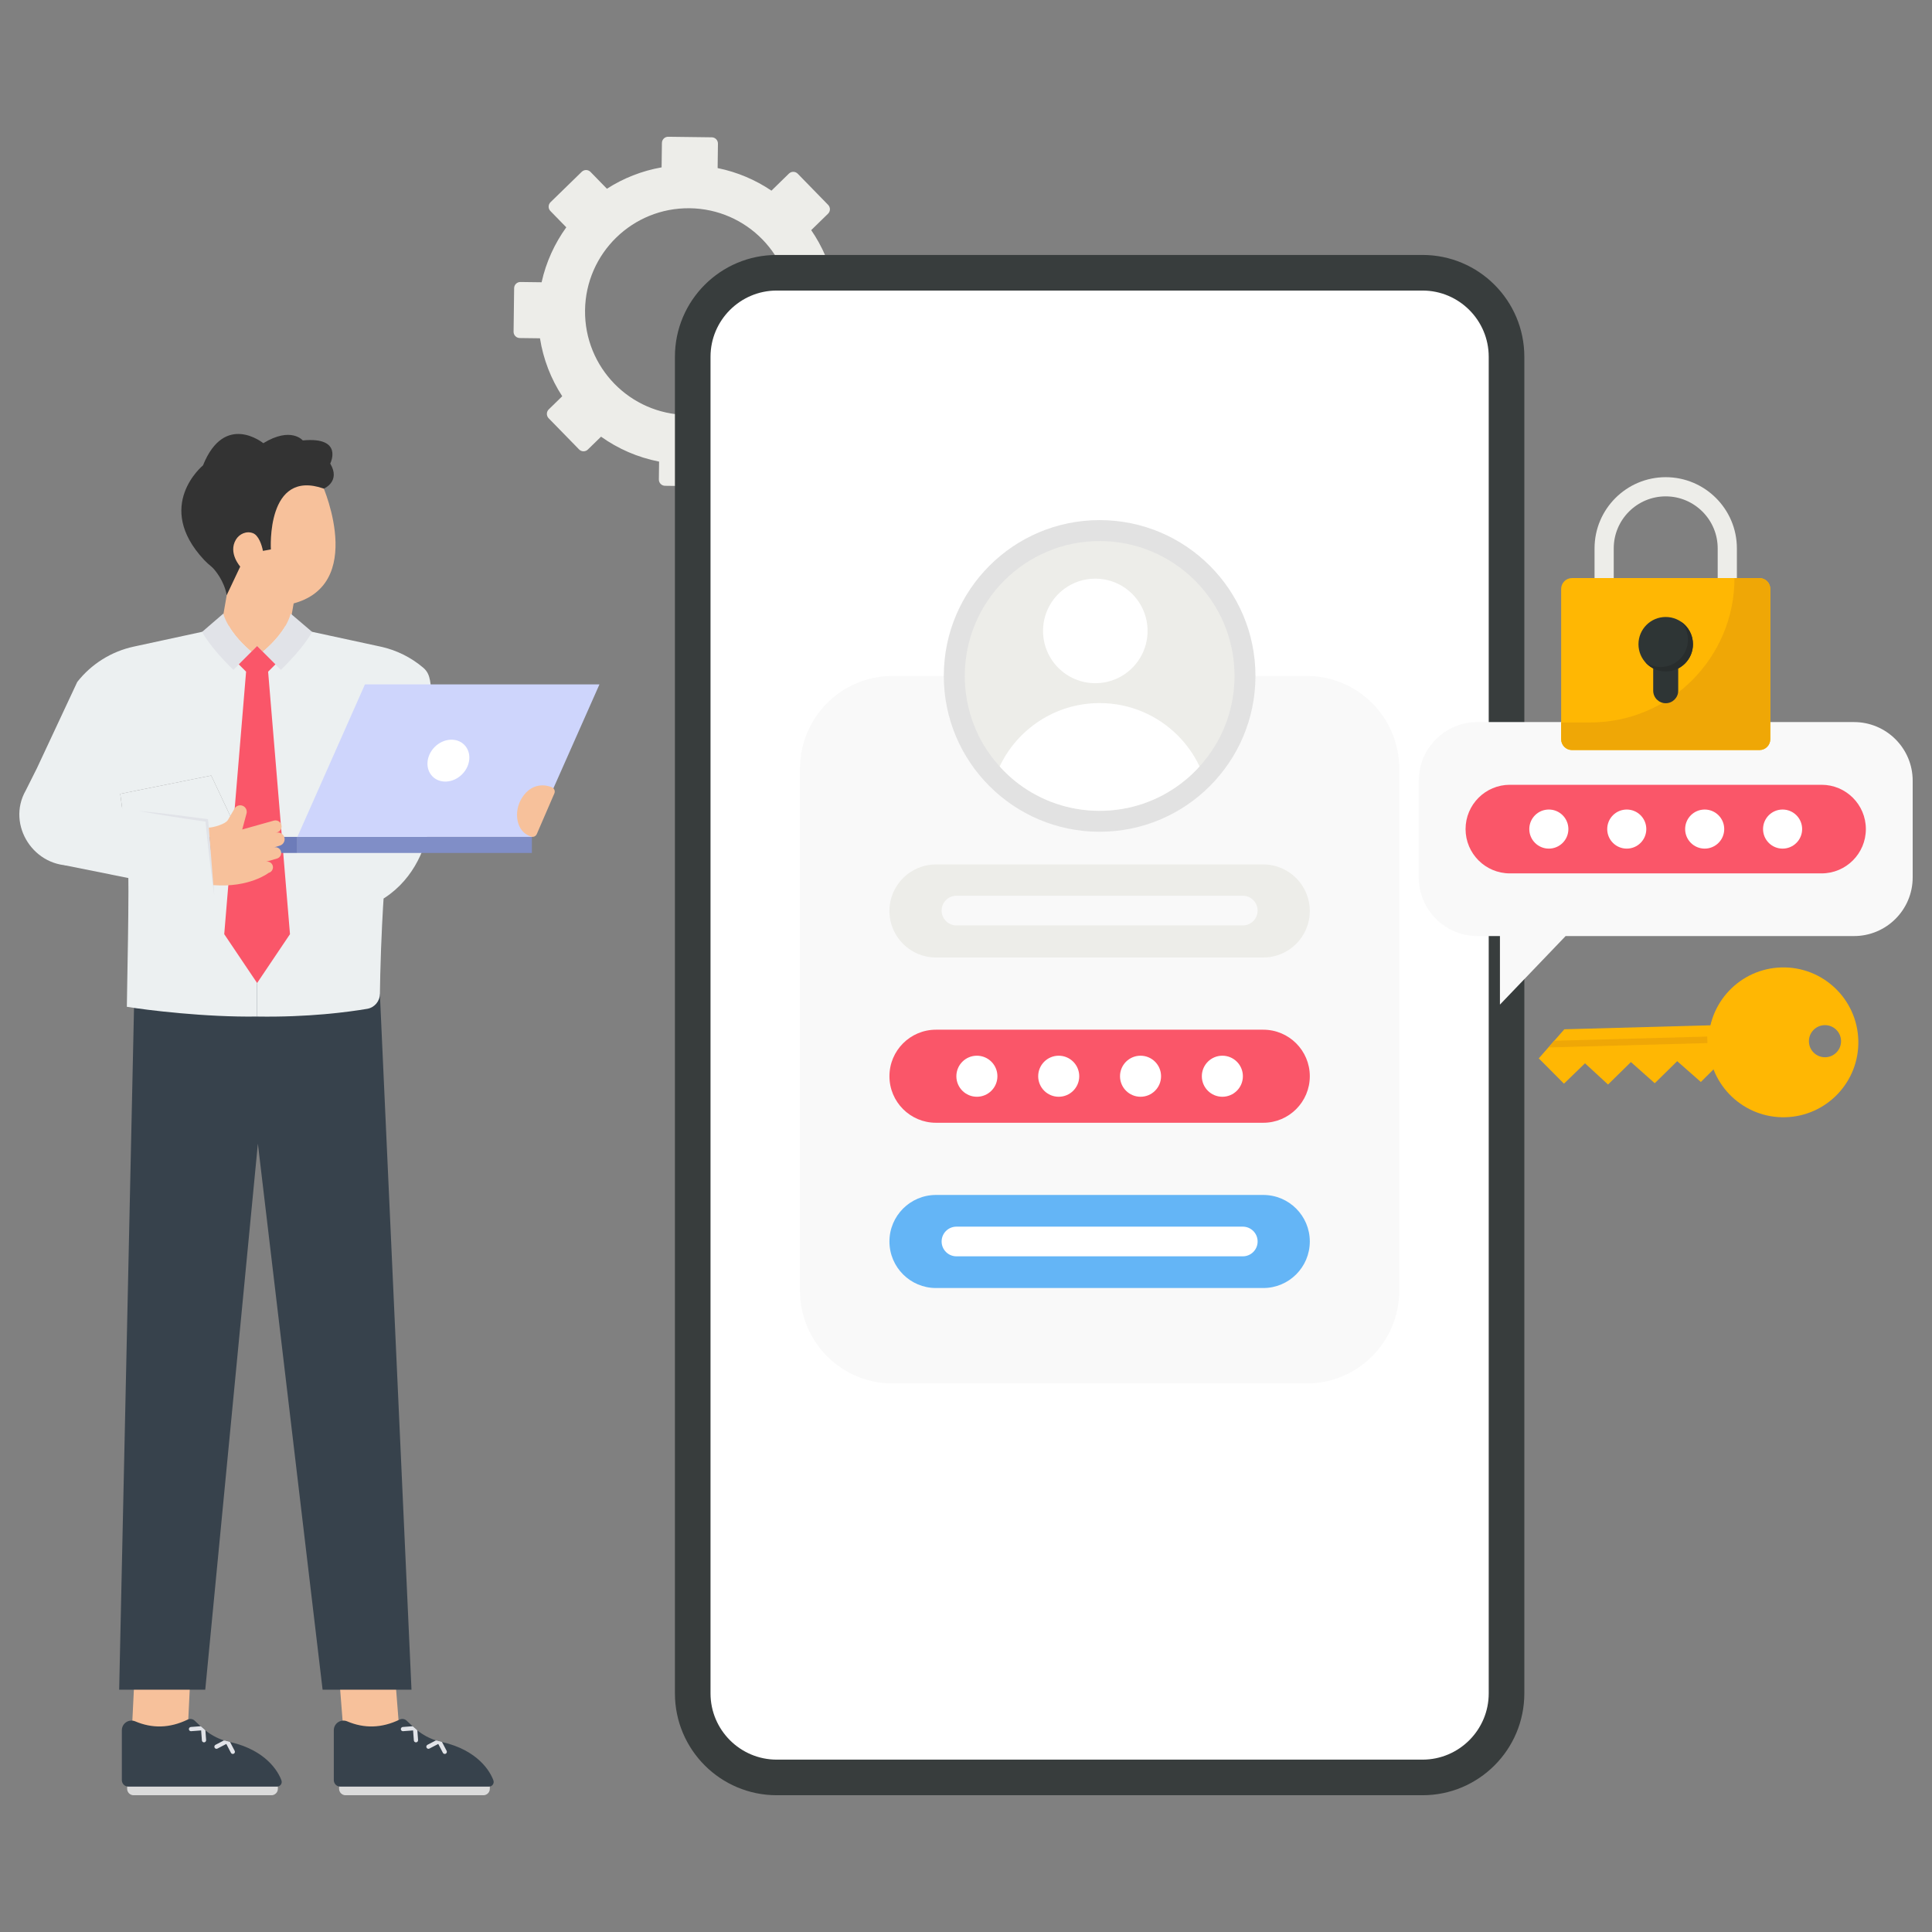 <svg id="SvgjsSvg1001" width="550" height="550" xmlns="http://www.w3.org/2000/svg" version="1.1" xmlns:xlink="http://www.w3.org/1999/xlink" xmlns:svgjs="http://svgjs.com/svgjs"><rect width="100%" height="100%" fill="#808080" stroke="none"/><defs id="SvgjsDefs1002"></defs><g id="SvgjsG1008"><svg xmlns="http://www.w3.org/2000/svg" enable-background="new 0 0 2500 2500" viewBox="0 0 2500 2500" width="550" height="550"><path fill="#edede9" d="M1109.03,368.91l-29.28-0.37c-5.24-25.81-15.63-49.76-30.05-70.75l21.79-21.25c3.18-3.1,3.24-8.22,0.14-11.4
			l-39.37-40.37c-3.1-3.18-8.22-3.24-11.4-0.14l-22.61,22.08c-20.71-13.99-44.26-24.07-69.64-29.22l0.4-31.61
			c0.06-4.49-3.51-8.14-7.96-8.2l-56.37-0.71c-4.45-0.06-8.11,3.51-8.16,7.99l-0.4,31.6c-25.66,4.53-49.6,14.08-70.76,27.68
			l-21.22-21.76c-3.13-3.21-8.22-3.27-11.4-0.14l-40.37,39.33c-3.18,3.13-3.24,8.22-0.14,11.4l20.55,21.07
			c-15.11,20.96-26.17,45.01-31.94,71.12l-27.39-0.35c-4.45-0.06-8.11,3.54-8.16,7.99l-0.71,56.37c-0.06,4.45,3.51,8.11,7.96,8.16
			l26.18,0.33c4.31,27.28,14.31,52.74,28.81,74.99l-17.45,17.02c-3.18,3.13-3.24,8.22-0.14,11.44l39.37,40.34
			c3.1,3.21,8.23,3.28,11.4,0.14l17.05-16.62c22.03,15.7,47.5,26.88,75.1,32.25l-0.29,23.14c-0.06,4.45,3.51,8.11,7.96,8.16
			l56.37,0.71c4.45,0.06,8.11-3.51,8.16-7.96l0.3-23.68c27.46-5.09,52.9-15.96,75.02-31.34l17.05,17.49
			c3.1,3.18,8.22,3.24,11.4,0.14l40.37-39.37c3.18-3.1,3.24-8.19,0.14-11.4l-18.18-18.65c14.55-21.78,24.81-46.68,29.54-73.55
			l27.42,0.35c4.45,0.06,8.11-3.51,8.16-7.96l0.71-56.37C1117.04,372.62,1113.48,368.97,1109.03,368.91z M889.1,536.92
			c-73.87-0.93-132.99-61.56-132.06-135.43c0.93-73.84,61.56-132.96,135.43-132.03c73.87,0.93,132.99,61.56,132.06,135.4
			C1023.6,478.73,962.97,537.85,889.1,536.92z" class="coloredede9 svgShape"></path><path fill="#383d3d" d="M1840.71,2323.03h-835.59c-72.77,0-131.77-58.99-131.77-131.77V461.67
								c0-72.77,58.99-131.77,131.77-131.77h835.59c72.77,0,131.77,58.99,131.77,131.77v1729.59
								C1972.47,2264.03,1913.48,2323.03,1840.71,2323.03z" class="color383d3d svgShape"></path><path fill="#ffffff" d="M1005.11,2276.96c-47.26,0-85.7-38.45-85.7-85.7V461.67c0-47.26,38.45-85.7,85.7-85.7h835.59
								c47.26,0,85.7,38.45,85.7,85.7v1729.59c0,47.26-38.45,85.7-85.7,85.7H1005.11z" class="colorfff svgShape"></path><path fill="#f9f9f9" d="M1690.67,1790.22h-535.52c-66.25,0-119.95-53.7-119.95-119.95V994.6c0-66.25,53.7-119.95,119.95-119.95
					h535.52c66.25,0,119.95,53.7,119.95,119.95v675.66C1810.62,1736.51,1756.92,1790.22,1690.67,1790.22z" class="colorf9f9f9 svgShape"></path><path fill="#edede9" d="M1634.67,1239.01h-423.53c-33.25,0-60.21-26.96-60.21-60.21l0,0c0-33.25,26.96-60.21,60.21-60.21h423.53
					c33.25,0,60.21,26.96,60.21,60.21l0,0C1694.88,1212.05,1667.92,1239.01,1634.67,1239.01z" class="coloredede9 svgShape"></path><path fill="#64b5f6" d="M1634.67,1666.69h-423.53c-33.25,0-60.21-26.96-60.21-60.21l0,0c0-33.25,26.96-60.21,60.21-60.21h423.53
					c33.25,0,60.21,26.96,60.21,60.21l0,0C1694.88,1639.73,1667.92,1666.69,1634.67,1666.69z" class="color64b5f6 svgShape"></path><path fill="#fa5669" d="M1634.67,1452.85h-423.53c-33.25,0-60.21-26.96-60.21-60.21l0,0c0-33.25,26.96-60.21,60.21-60.21h423.53
						c33.25,0,60.21,26.96,60.21,60.21l0,0C1694.88,1425.89,1667.92,1452.85,1634.67,1452.85z" class="colorfa5669 svgShape"></path><circle cx="1264.09" cy="1392.64" r="26.56" fill="#ffffff" class="colorfff svgShape"></circle><circle cx="1369.97" cy="1392.64" r="26.56" fill="#ffffff" class="colorfff svgShape"></circle><circle cx="1475.85" cy="1392.64" r="26.56" fill="#ffffff" class="colorfff svgShape"></circle><circle cx="1581.73" cy="1392.64" r="26.56" fill="#ffffff" class="colorfff svgShape"></circle><circle cx="1422.91" cy="874.65" r="201.64" fill="#e2e2e2" class="colore2e2e2 svgShape"></circle><path fill="#edede9" d="M1597.47,874.66c0,27.68-6.42,53.85-17.84,77.02c-7.31,14.63-16.54,28.09-27.4,40.05
								c-2.73,3.14-5.67,6.15-8.68,9.02c-4.99,4.78-10.32,9.29-15.92,13.53c-29.18,21.94-65.47,34.92-104.76,34.92
								s-75.58-12.98-104.76-34.92c-5.6-4.23-10.87-8.68-15.85-13.53c-3.01-2.87-5.95-5.88-8.68-9.02
								c-10.93-11.96-20.16-25.42-27.4-40.05c-11.34-23.17-17.77-49.34-17.77-77.02c0-96.36,78.11-174.54,174.47-174.54
								C1519.29,700.13,1597.47,778.31,1597.47,874.66z" class="coloredede9 svgShape"></path><path fill="#ffffff" d="M1552.23,991.73c-2.73,3.14-5.67,6.15-8.68,9.02c-4.99,4.78-10.32,9.29-15.92,13.53
							c-29.18,21.94-65.47,34.92-104.76,34.92s-75.58-12.98-104.76-34.92c-5.6-4.23-10.87-8.68-15.85-13.53
							c-3.01-2.87-5.95-5.88-8.68-9.02c22.96-48.45,72.23-81.94,129.36-81.94c39.5,0,75.17,15.99,101.07,41.89
							C1535.56,963.23,1545.13,976.76,1552.23,991.73z" class="colorfff svgShape"></path><circle cx="1417.32" cy="816.42" r="67.63" fill="#ffffff" class="colorfff svgShape"></circle><path fill="#f9f9f9" d="M1608.16,1197.49h-370.51c-10.61,0-19.2-8.6-19.2-19.2l0,0c0-10.61,8.6-19.2,19.2-19.2h370.51
					c10.61,0,19.2,8.6,19.2,19.2l0,0C1627.37,1188.89,1618.77,1197.49,1608.16,1197.49z" class="colorf9f9f9 svgShape"></path><path fill="#ffffff" d="M1608.16,1625.68h-370.51c-10.61,0-19.2-8.6-19.2-19.2l0,0c0-10.61,8.6-19.2,19.2-19.2h370.51
					c10.61,0,19.2,8.6,19.2,19.2l0,0C1627.37,1617.09,1618.77,1625.68,1608.16,1625.68z" class="colorfff svgShape"></path><g fill="#000000" class="color000 svgShape"><path fill="#f9f9f9" d="M2475,1010.24v125.14c0,41.91-34.04,75.88-75.95,75.88H2025.9l-84.99,88.7v-88.7h-29.09
						c-41.97,0-75.94-33.97-75.94-75.88v-125.14c0-41.91,33.97-75.88,75.94-75.88h487.23C2440.96,934.36,2475,968.33,2475,1010.24z" class="colorf9f9f9 svgShape"></path><path fill="#fa5669" d="M2357.09,1130.16h-403.32c-31.66,0-57.33-25.67-57.33-57.33l0,0c0-31.66,25.67-57.33,57.33-57.33h403.32
							c31.66,0,57.33,25.67,57.33,57.33l0,0C2414.42,1104.49,2388.75,1130.16,2357.09,1130.16z" class="colorfa5669 svgShape"></path><circle cx="2004.19" cy="1072.82" r="25.29" fill="#ffffff" class="colorfff svgShape"></circle><circle cx="2105.02" cy="1072.82" r="25.29" fill="#ffffff" class="colorfff svgShape"></circle><circle cx="2205.85" cy="1072.82" r="25.29" fill="#ffffff" class="colorfff svgShape"></circle><circle cx="2306.67" cy="1072.82" r="25.29" fill="#ffffff" class="colorfff svgShape"></circle><path fill="#ffb703" d="M2210.81,1351.46c1.47,53.52,46.08,95.71,99.6,94.24s95.71-46.03,94.24-99.55s-46.03-95.75-99.55-94.29
						C2251.57,1253.33,2209.34,1297.95,2210.81,1351.46z M2382.3,1346.76c0.31,11.45-8.73,21.01-20.19,21.32
						c-11.5,0.32-21.05-8.73-21.37-20.18c-0.32-11.5,8.73-21.06,20.23-21.37C2372.43,1326.22,2381.99,1335.27,2382.3,1346.76z" class="colorffb703 svgShape"></path><polygon fill="#ffb703" points="2240.95 1325.95 2241.87 1359.32 2200.88 1400.07 2170.3 1373.16 2141.24 1401.7 2110.41 1374.29 2080.8 1403.36 2051 1375.92 2023.75 1402.25 1991.18 1369.51 2003.61 1355.37 2011.19 1346.75 2024.25 1331.89" class="colorffb703 svgShape"></polygon><polygon fill="#efa706" points="2209.15 1341.32 2209.38 1349.73 2003.61 1355.37 2011.19 1346.75" class="colorefa706 svgShape"></polygon><path fill="#edede9" d="M2247.52,765.48h-24.83v-55.92c0-37.09-30.17-67.26-67.26-67.26s-67.26,30.17-67.26,67.26v55.92h-24.83
						v-55.92c0-50.78,41.31-92.09,92.09-92.09s92.09,41.31,92.09,92.09V765.48z" class="coloredede9 svgShape"></path><g fill="#000000" class="color000 svgShape"><path fill="#ffb703" d="M2276.72,970.56h-242.56c-7.75,0-14.03-6.28-14.03-14.03V762.06c0-7.75,6.28-14.03,14.03-14.03h242.56
						c7.75,0,14.03,6.28,14.03,14.03v194.47C2290.74,964.28,2284.46,970.56,2276.72,970.56z" class="colorffb703 svgShape"></path><path fill="#efa706" d="M2290.73,762.05v194.48c0,7.76-6.27,14.03-13.97,14.03h-242.59c-7.75,0-14.03-6.28-14.03-14.03v-21.66
						h37.43c103.19,0,186.84-83.65,186.84-186.84l0,0h32.34C2284.46,748.02,2290.73,754.29,2290.73,762.05z" class="colorefa706 svgShape"></path><circle cx="2155.43" cy="833.63" r="35.26" fill="#2e3535" class="color2e3535 svgShape"></circle><path fill="#2e3535" d="M2155.43,909.97L2155.43,909.97c-8.94,0-16.19-7.25-16.19-16.19V853.2h32.37v40.58
							C2171.62,902.73,2164.37,909.97,2155.43,909.97z" class="color2e3535 svgShape"></path><path fill="#282d2d" d="M2190.7,833.63c0,19.5-15.78,35.28-35.28,35.28c-10.58,0-20.03-4.67-26.47-12.06
							c5.67,3.9,12.53,6.21,19.97,6.21c19.5,0,35.28-15.78,35.28-35.28c0-8.92-3.31-17.02-8.81-23.22
							C2184.67,810.87,2190.7,821.57,2190.7,833.63z" class="color282d2d svgShape"></path></g></g><g fill="#000000" class="color000 svgShape"><rect width="129.07" height="72.2" x="143.7" y="2173.48" fill="#f7c19b" transform="rotate(-87.186 208.238 2209.577)" class="colorf7c19b svgShape"></rect><path fill="#dbdbdb" d="M351.23,2323.03H172.88c-4.61,0-8.35-3.74-8.35-8.35v-8.69h195.04v8.69
						C359.57,2319.29,355.84,2323.03,351.23,2323.03z" class="colordbdbdb svgShape"></path><path fill="#37424c" d="M359.58,2311.77c-0.36,0.07-0.75,0.11-1.15,0.11H166.08c-0.53,0-1.04-0.05-1.55-0.15
						c-3.9-0.73-6.85-4.16-6.85-8.27v-64.56c0-8.95,9.13-14.95,17.39-11.45c21.87,9.28,44.42,8.97,67.77-2.31
						c2.99-1.46,6.56-0.95,8.99,1.31l7.78,7.29l0.27,0.26l1.17,1.09c1.39,1.29,2.81,2.52,4.27,3.7c0.15,0.13,0.31,0.26,0.46,0.36
						c7.16,5.72,15.29,10.13,24,12.92c0.27,0.09,0.57,0.18,0.84,0.26c1.9,0.6,3.85,1.11,5.8,1.53c0.42,0.09,0.84,0.18,1.24,0.29
						c0.04,0,0.05,0,0.07,0.02c46.57,10.64,62.34,38.24,66.45,49.63C365.48,2307.38,363.15,2311.1,359.58,2311.77z" class="color37424c svgShape"></path><path fill="#e1e3e8" d="M266.71,2251.68c0.11,1.49-1.02,2.81-2.53,2.93h-0.29c-1.39-0.05-2.53-1.13-2.64-2.53l-0.98-12.9
							l-0.38-5.18l1.17,1.09c1.39,1.29,2.81,2.52,4.27,3.7c0.15,0.13,0.31,0.26,0.46,0.36L266.71,2251.68z" class="colore1e3e8 svgShape"></path><path fill="#e1e3e8" d="M265.31 2238.79l-5.05.38-12.89.98c-.11.02-.22.02-.31.02-1.37-.05-2.52-1.13-2.62-2.53-.13-1.49 1-2.81 2.52-2.93l12.65-.97.27.26 1.17 1.09C262.43 2236.39 263.85 2237.61 265.31 2238.79zM297.72 2254.18l5.96 11.43c.69 1.33.18 2.99-1.17 3.68-.26.13-.51.22-.78.27-1.15.2-2.33-.35-2.9-1.44l-5.98-11.46-2.24-4.32c1.9.6 3.85 1.11 5.8 1.53.42.09.84.18 1.24.29L297.72 2254.18z" class="colore1e3e8 svgShape"></path><path fill="#e1e3e8" d="M297.64,2254.16l-4.79,2.5l-11.48,5.98c-0.26,0.13-0.51,0.22-0.78,0.27c-1.15,0.2-2.33-0.35-2.9-1.44
							c-0.71-1.33-0.18-2.99,1.15-3.68l10.94-5.7c0.27,0.09,0.57,0.18,0.84,0.26c1.9,0.6,3.85,1.11,5.8,1.53
							C296.82,2253.96,297.24,2254.05,297.64,2254.16z" class="colore1e3e8 svgShape"></path><rect width="72.2" height="129.07" x="442.41" y="2148.91" fill="#f7c19b" transform="rotate(-4.513 478.121 2213.542)" class="colorf7c19b svgShape"></rect><path fill="#dbdbdb" d="M625.49,2323.03H447.14c-4.61,0-8.35-3.74-8.35-8.35v-8.69h195.04v8.69
						C633.84,2319.29,630.1,2323.03,625.49,2323.03z" class="colordbdbdb svgShape"></path><path fill="#37424c" d="M633.84,2311.77c-0.36,0.07-0.75,0.11-1.15,0.11H440.35c-0.53,0-1.04-0.05-1.55-0.15
						c-3.9-0.73-6.85-4.16-6.85-8.27v-64.56c0-8.95,9.13-14.95,17.39-11.45c21.87,9.28,44.42,8.97,67.77-2.31
						c2.99-1.46,6.56-0.95,8.99,1.31l7.78,7.29l0.27,0.26l1.17,1.09c1.39,1.29,2.81,2.52,4.27,3.7c0.15,0.13,0.31,0.26,0.46,0.36
						c7.16,5.72,15.29,10.13,24,12.92c0.27,0.09,0.57,0.18,0.84,0.26c1.9,0.6,3.85,1.11,5.8,1.53c0.42,0.09,0.84,0.18,1.24,0.29
						c0.04,0,0.05,0,0.07,0.02c46.57,10.64,62.34,38.24,66.45,49.63C639.75,2307.38,637.41,2311.1,633.84,2311.77z" class="color37424c svgShape"></path><path fill="#e1e3e8" d="M540.98,2251.68c0.11,1.49-1.02,2.81-2.53,2.93h-0.29c-1.39-0.05-2.53-1.13-2.64-2.53l-0.98-12.9
							l-0.38-5.18l1.17,1.09c1.39,1.29,2.81,2.52,4.27,3.7c0.15,0.13,0.31,0.26,0.46,0.36L540.98,2251.68z" class="colore1e3e8 svgShape"></path><path fill="#e1e3e8" d="M539.57 2238.79l-5.05.38-12.89.98c-.11.02-.22.02-.31.02-1.37-.05-2.52-1.13-2.62-2.53-.13-1.49 1-2.81 2.52-2.93l12.65-.97.27.26 1.17 1.09C536.69 2236.39 538.11 2237.61 539.57 2238.79zM571.98 2254.18l5.96 11.43c.69 1.33.18 2.99-1.17 3.68-.26.13-.51.22-.78.27-1.15.2-2.33-.35-2.9-1.44l-5.98-11.46-2.24-4.32c1.9.6 3.85 1.11 5.8 1.53.42.09.84.18 1.24.29L571.98 2254.18z" class="colore1e3e8 svgShape"></path><path fill="#e1e3e8" d="M571.91,2254.16l-4.79,2.5l-11.48,5.98c-0.26,0.13-0.51,0.22-0.78,0.27c-1.15,0.2-2.33-0.35-2.9-1.44
							c-0.71-1.33-0.18-2.99,1.15-3.68l10.94-5.7c0.27,0.09,0.57,0.18,0.84,0.26c1.9,0.6,3.85,1.11,5.8,1.53
							C571.09,2253.96,571.51,2254.05,571.91,2254.16z" class="colore1e3e8 svgShape"></path><rect width="134.35" height="87.15" x="264.57" y="760.28" fill="#f7c19b" transform="rotate(-80.131 331.74 803.855)" class="colorf7c19b svgShape"></rect><path fill="#f7c19b" d="M367.52,609.38l50.11,19.45c0,0,62.68,141.99-55.8,155.38c0,0-53-6.86-68.08-55.2l-2.68-86.93
				L367.52,609.38z" class="colorf7c19b svgShape"></path><path fill="#333333" d="M293.34,770.18l17.52-37.04c0,0-15.79-17.51-5.71-34.67c4.56-7.76,14.05-11.86,22.38-8.45
				c7.08,2.9,11.25,14.93,12.7,22.81l10.29-1.86c0,0-6.45-105.01,68.54-78.69c0,0,22.15-9.11,8.27-32.45
				c0,0,17.81-34.97-35.52-29.93c0,0-15.25-18.31-51.08,3.59c0,0-50.07-40.9-78.06,28.72c0,0-63.84,52.25,1.3,122.18
				c2.93,3.15,6.17,5.99,9.5,8.71C277.99,736.79,290.35,752.08,293.34,770.18z" class="color333 svgShape"></path><polygon fill="#37424c" points="441.3 1276.21 491.58 1286.28 532.47 2186.47 417.44 2186.47 333.69 1479.85 265.6 2186.47 154.21 2186.47 173.81 1286.28 311.43 1272.03" class="color37424c svgShape"></polygon><path fill="#ecf0f1" d="M314.87 1091.67l-149.43 22.58c-2.65-30.29-5.92-59.5-9.85-87l117.72-23.7L314.87 1091.67zM510.08 1025.36c-7.56 52.3-12.7 110.84-15.65 171.27-1.05 21.17-1.83 42.56-2.35 64-.21 8.52-.37 17.06-.5 25.58-.15 9.54-7.02 17.61-16.43 19.21-24.69 4.19-75.95 11.05-142.46 10v-479.5l7.36 7.36c1.59-1.28 18.69-15.16 29.18-33.18l34.47 7.44 88.46 19.13c20.65 4.43 39.74 13.92 55.63 27.44 10.86 9.24 8.24 22.12 11.81 35.93v108.4c0 0 14.07 119.33-78.06 162.4" class="colorecf0f1 svgShape"></path><path fill="#e1e3e8" d="M339.95,843.38l16.37,16.37l7.06,7.06c30.6-29.51,40.52-49.11,40.52-49.11l-0.18-0.16l-27.61-23.53
			c-1.41,5.56-3.9,10.99-6.87,16.08c-10.49,18.02-27.59,31.91-29.18,33.18C339.99,843.35,339.95,843.38,339.95,843.38z" class="colore1e3e8 svgShape"></path><path fill="#ecf0f1" d="M164.15,1302.78c-0.13-8.55,3.61-161.77,1.29-188.53l149.43-22.58l-41.56-88.12l-117.72,23.7
			c-0.1-0.64,0,0,0,0c3.93,27.5,7.19,56.72,9.85,87l-68.42,5.51c-52.88,4.5-89.09-52.35-63.74-96.81c4.8-9.57,9.6-19.13,14.4-28.7
			l52.27-111.77c18.32-23.37,44.27-39.57,73.28-45.8l88.46-19.14l34.47-7.45c10.49,18.04,27.61,31.92,29.19,33.19l7.37-7.37v479.48
			C266.22,1316.44,188.85,1306.96,164.15,1302.78" class="colorecf0f1 svgShape"></path><path fill="#e1e3e8" d="M325.45,843.38l-16.37,16.37l-7.06,7.06c-30.6-29.51-40.52-49.11-40.52-49.11l0.18-0.16l27.28-23.53
			c1.41,5.56,4.23,10.99,7.19,16.08c10.49,18.02,27.59,31.91,29.18,33.18C325.41,843.35,325.45,843.38,325.45,843.38z" class="colore1e3e8 svgShape"></path><polygon fill="#fa5669" points="290.16 1208.8 332.7 1272.03 375.24 1208.8 346.95 869.13 356.32 859.75 356.42 859.65 332.7 835.92 308.97 859.65 309.08 859.75 318.44 869.13" class="colorfa5669 svgShape"></polygon><rect width="303.45" height="20.79" x="384.81" y="1082.94" fill="#808ec7" class="color808ec7 svgShape"></rect><rect width="149.58" height="20.79" x="235.23" y="1082.94" fill="#6d7cb9" class="color6d7cb9 svgShape"></rect><polygon fill="#ced5fc" points="688.25 1082.94 384.8 1082.94 472.25 885.57 775.7 885.57" class="colorced5fc svgShape"></polygon><ellipse cx="580.24" cy="984.26" fill="#ffffff" rx="29.01" ry="25.04" transform="rotate(-45.001 580.235 984.27)" class="colorfff svgShape"></ellipse><g fill="#000000" class="color000 svgShape"><path fill="#ecf0f1" d="M277.26,1158.53l-193.8-38.97c7.61-29.43,59.68-47.69,65.16-74.93l118.88,16.95L277.26,1158.53z" class="colorecf0f1 svgShape"></path><path fill="#e1e3e8" d="M277.26,1158.53c-1.79-32.44-4.72-64.8-7.97-97.12l-0.14-1.41l-1.39-0.19c-11-1.5-33.16-4.38-44.17-5.71
				c-14.75-1.78-29.51-3.41-44.31-4.77c14.61,2.72,29.25,5.18,43.93,7.48c10.97,1.73,33.07,4.99,44.06,6.54l-1.54-1.6
				C268.97,1094.09,272.55,1126.39,277.26,1158.53L277.26,1158.53z" class="colore1e3e8 svgShape"></path><path fill="#f7c19b" d="M363.45,1106.26c-0.79,2.23-2.56,4-4.94,4.67l-14.72,4.28c4.3-1.24,8.73,1.58,9.35,6.02
				c0.2,1.22,0.03,2.41-0.36,3.52c-0.8,2.27-2.66,4.12-5.18,4.74c0,0-24.8,19.44-71.55,15.87l-5.82-74.39
				c6.21-0.3,21.59-4.54,24.7-9.96l8.57-14.76c2.36-4.02,7.55-5.41,11.61-3.04c3.29,1.9,4.88,5.8,3.88,9.51l-5.53,20.63l40.84-11.47
				c4.88-1.4,9.75,2.1,10.06,7.11c0.09,1.07-0.09,2.16-0.43,3.13c-0.77,2.18-2.5,3.97-4.77,4.78l-2.46,0.9
				c4.43-1.61,9.37,0.66,11.04,5.06c0.76,1.99,0.73,4.12,0.08,5.97c-0.89,2.5-2.93,4.6-5.67,5.4l-7.84,2.39
				c4.21-1.28,8.5,1.34,9.38,5.62C364,1103.69,363.88,1105.06,363.45,1106.26z" class="colorf7c19b svgShape"></path></g><path fill="#f7c19b" d="M714.05,1018.72c0,0-20.5-9.82-36.03,9.99c-6.64,8.47-9.92,19.18-8.76,29.88
			c0.96,8.78,4.85,18.85,16.69,23.52l0.5,0.24c3.09,1.47,6.78,0.08,8.14-3.06l22.74-52.57
			C718.68,1023.61,717.2,1019.99,714.05,1018.72L714.05,1018.72z" class="colorf7c19b svgShape"></path></g></svg></g></svg>